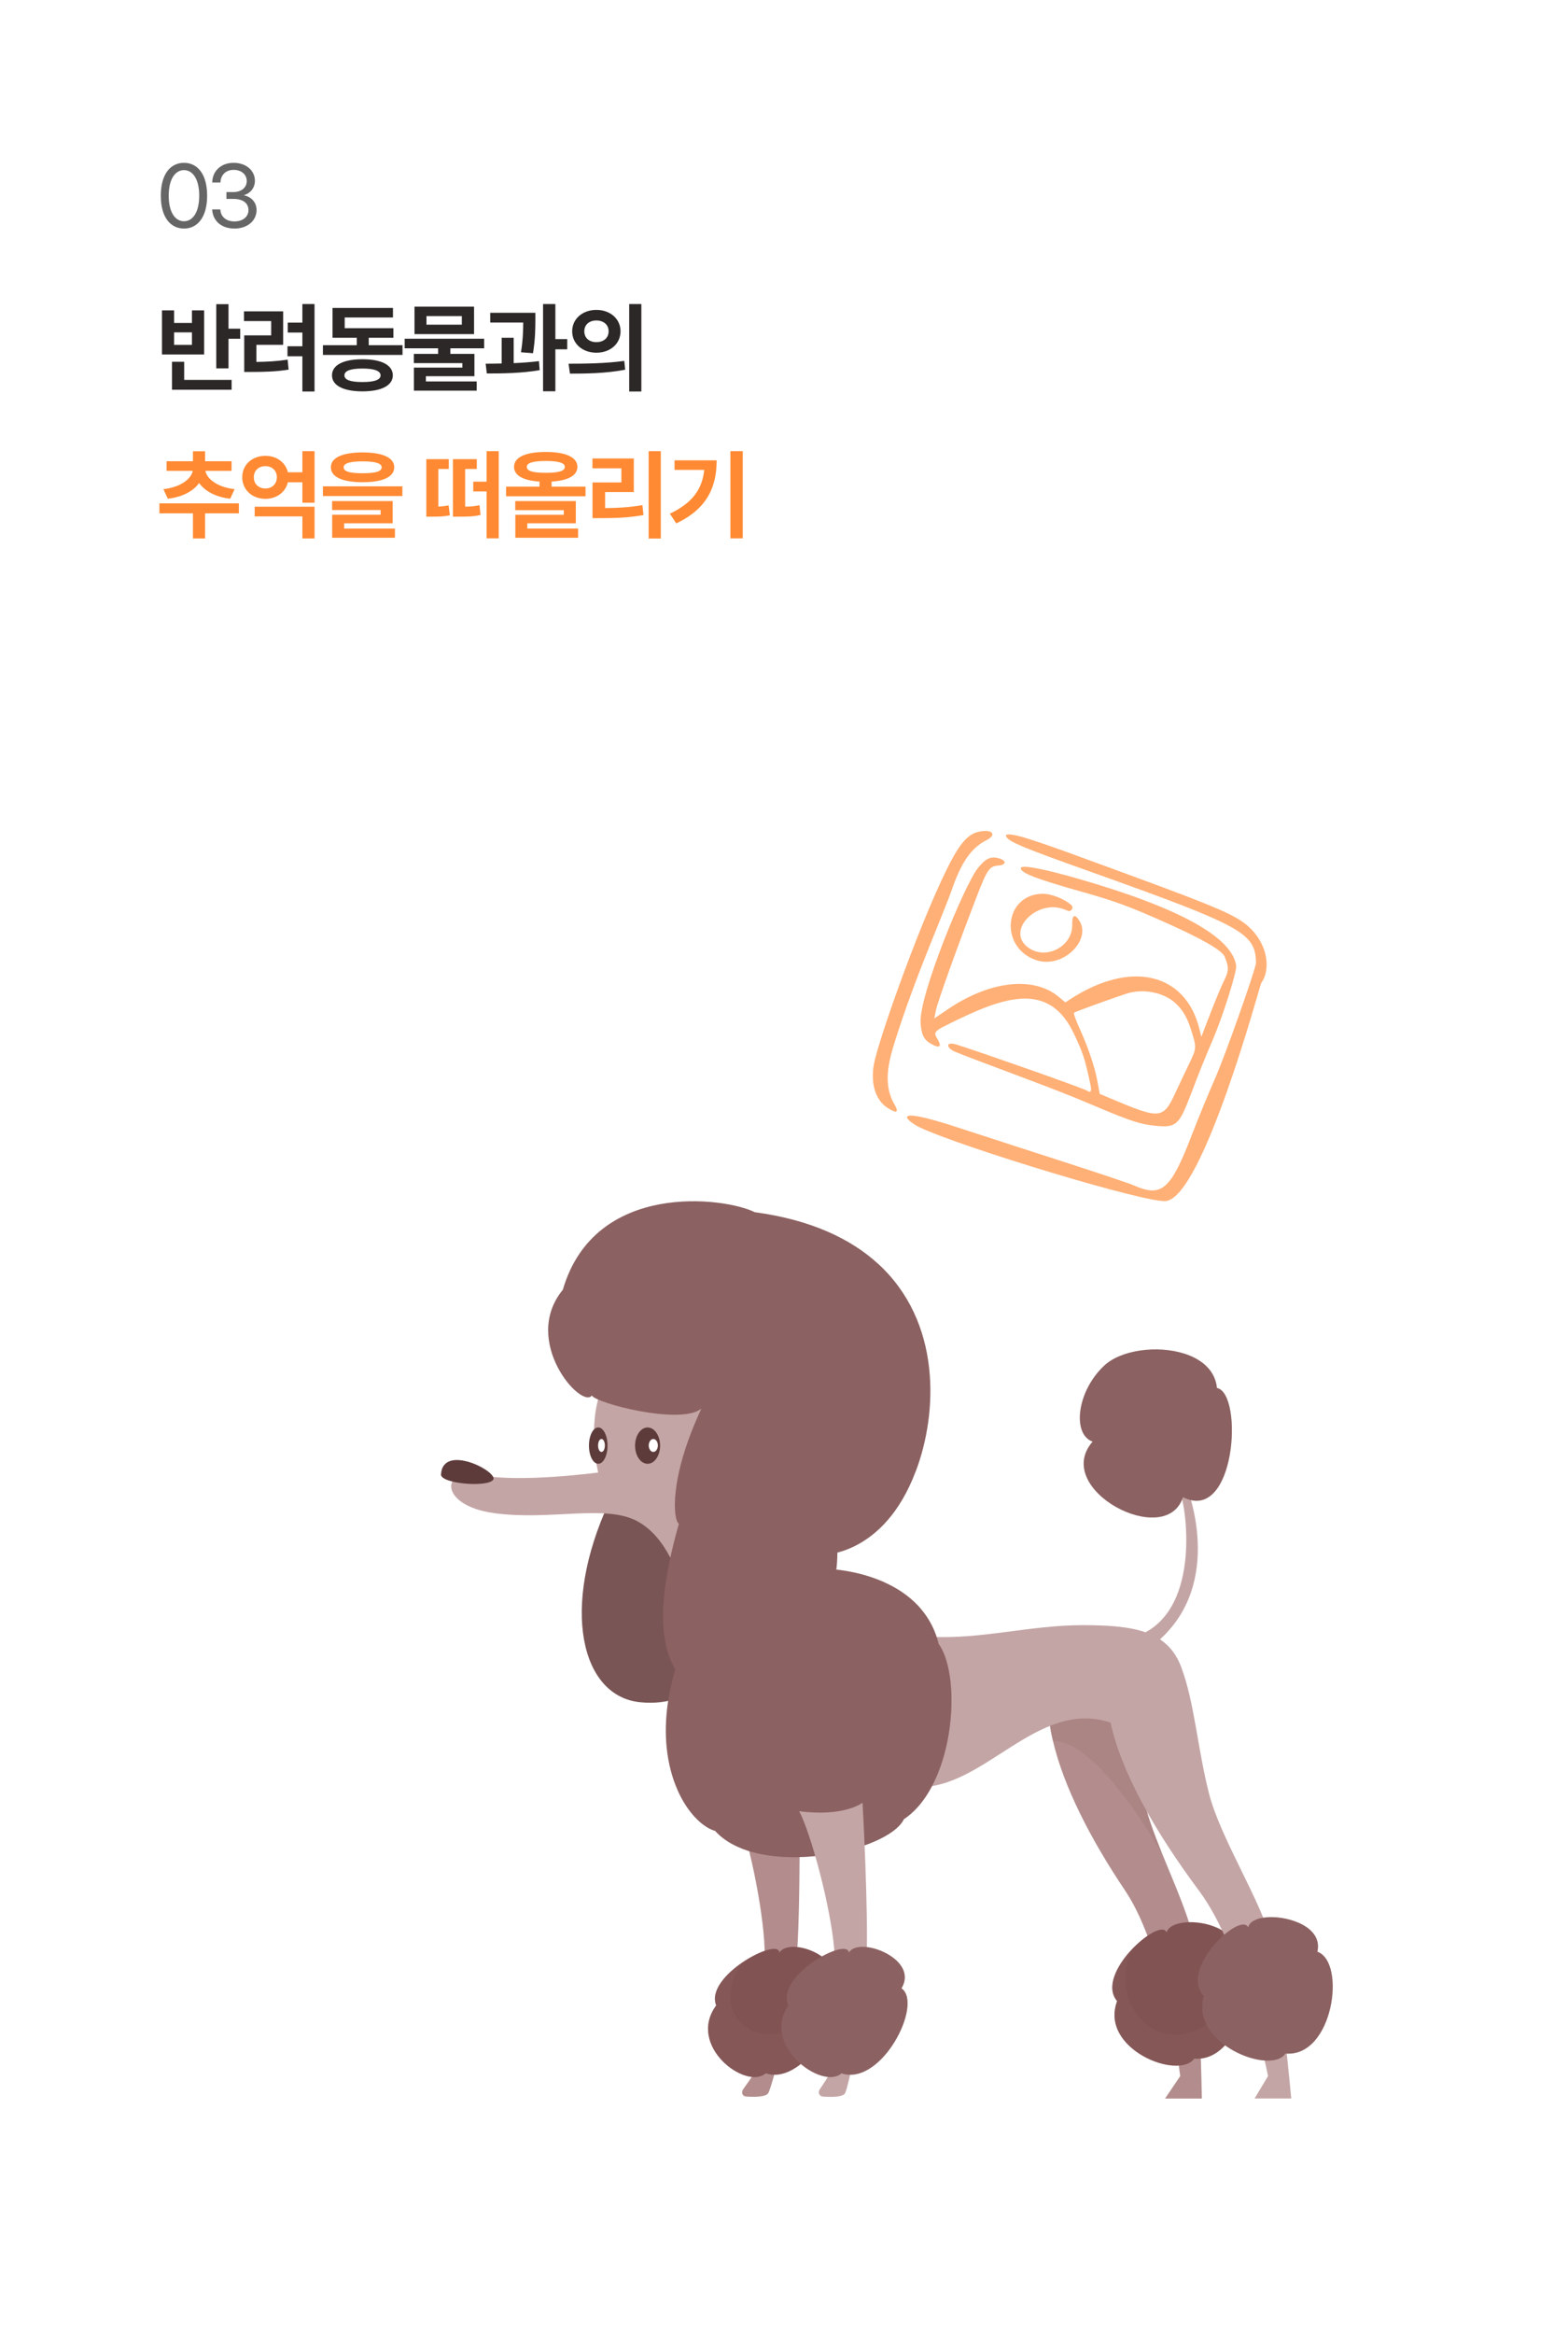 <svg width="320" height="476" viewBox="0 0 320 476" fill="none" xmlns="http://www.w3.org/2000/svg">
<g filter="url(#filter0_d_793_1214)">
<rect x="8" y="8" width="288" height="444" rx="12" fill="white"/>
</g>
<g clip-path="url(#clip0_793_1214)">
<path d="M124.308 306.384C114.322 327.922 118.537 345.941 130.604 347.176C142.689 348.394 147.936 339.123 149.172 330.714C150.39 322.305 139.71 305.148 139.71 305.148L124.291 306.367L124.308 306.384Z" fill="#7A5555"/>
<path d="M237.777 428L240.857 423.432C240.857 423.432 237.861 397.883 229.652 385.651C222.442 374.924 217.06 364.315 214.893 355.094C214.589 353.825 214.352 352.556 214.166 351.355C213.032 350.966 212.151 350.526 211.491 350.052C203.689 344.384 227.418 333.302 229.449 340.036C230.296 342.862 230.786 345.958 231.176 349.24C231.802 354.435 232.14 360.069 233.173 365.771C233.833 369.476 235.441 373.773 237.201 378.139C239.875 384.737 242.922 391.42 243.65 396.259C244.868 404.279 245.275 428.017 245.275 428.017H237.794L237.777 428Z" fill="#B38D8D"/>
<g style="mix-blend-mode:multiply" opacity="0.2">
<path d="M237.184 378.122C232.614 370.305 222.527 354.925 214.877 355.094C214.572 353.825 214.335 352.556 214.149 351.355C213.015 350.966 212.135 350.526 211.474 350.052C214.098 348.58 219.683 346.144 227.046 346.736C228.535 346.855 229.906 347.768 231.159 349.24C231.785 354.435 232.124 360.069 233.156 365.771C233.816 369.476 235.424 373.773 237.184 378.139V378.122Z" fill="#8C6161"/>
</g>
<path d="M243.734 419.845C240.536 424.345 224.338 417.916 227.977 408.137C225.641 405.362 227.825 401.03 230.77 397.816C233.732 394.584 237.438 392.469 238.081 394.127C238.809 391.708 244.327 391.42 248.203 393.095C250.843 394.212 252.705 396.242 251.825 399.102C257.63 401.217 253.399 420.725 243.734 419.862V419.845Z" fill="#825353"/>
<g style="mix-blend-mode:multiply" opacity="0.3">
<path d="M243.734 419.845C240.536 424.345 224.338 417.916 227.977 408.137C225.641 405.362 227.825 401.03 230.77 397.816C225.997 410.37 238.081 420.691 247.898 411.504C254.719 405.125 249.337 398.831 247.509 398.831C249.709 396.073 249.489 394.347 248.203 393.078C250.843 394.195 252.705 396.225 251.825 399.085C257.63 401.2 253.399 420.708 243.734 419.845Z" fill="#8C6161"/>
</g>
<path d="M187.017 364.485C200.896 365.026 211.644 346.347 226.64 351.338C228.823 361.371 235.593 373.418 244.716 385.651C253.839 397.883 258.781 423.432 258.781 423.432L256.039 428H263.52C263.52 428 261.337 404.279 259.509 396.242C257.681 388.206 249.1 375.076 246.73 365.771C244.361 356.465 243.802 347.345 241.077 340.036C238.335 332.744 231.768 331.458 220.987 331.458C210.205 331.458 200.354 334.385 189.776 333.827C179.181 333.285 187.034 364.485 187.034 364.485H187.017Z" fill="#C4A5A5"/>
<path d="M232.648 333.455C245.613 327.973 241.771 305.893 240.857 304.624C239.943 303.338 242.143 303.169 242.143 303.169C242.143 303.169 250.183 322.694 236.304 334.74C233.748 337.481 232.648 333.455 232.648 333.455Z" fill="#C4A5A5"/>
<path d="M241.416 305.351C238.014 316.078 214.538 303.744 222.984 294.032C218.786 292.56 219.7 283.813 225.353 278.517C228.789 275.303 236.203 274.321 241.703 276.081C245.241 277.214 248 279.499 248.355 283.086C253.822 284.185 252.197 310.833 241.416 305.351Z" fill="#8C6161"/>
<path d="M262.336 418.813C259.475 423.313 242.804 416.884 245.681 407.105C243.125 404.33 244.987 399.998 247.695 396.784C250.403 393.552 253.957 391.437 254.736 393.095C255.278 390.676 260.778 390.388 264.79 392.063C267.515 393.18 269.529 395.21 268.852 398.07C274.81 400.185 272.068 419.693 262.319 418.83L262.336 418.813Z" fill="#8C6161"/>
<g style="mix-blend-mode:multiply" opacity="0.3">
<path d="M262.336 418.813C259.475 423.313 242.804 416.884 245.681 407.105C243.125 404.33 244.987 399.998 247.695 396.784C243.87 409.338 256.733 419.659 265.873 410.472C272.203 404.093 266.364 397.799 264.536 397.799C266.533 395.041 266.178 393.315 264.79 392.046C267.515 393.163 269.529 395.193 268.852 398.053C274.81 400.168 272.068 419.676 262.319 418.813H262.336Z" fill="#8C6161"/>
</g>
<g style="mix-blend-mode:multiply" opacity="0.3">
<path d="M241.416 305.351C238.014 316.078 214.538 303.744 222.984 294.032C221.664 298.584 242.211 303.761 243.87 293.406C249.168 293.745 248.135 281.309 241.703 276.081C245.241 277.215 248 279.499 248.355 283.086C253.822 284.185 252.197 310.833 241.416 305.351Z" fill="#8C6161"/>
</g>
<path d="M150.339 369.408C154.114 364.671 163.135 365.212 163.135 365.212C163.135 365.212 163.457 389.847 162.526 400.066C161.595 410.285 157.567 425.614 156.788 426.9C156.28 427.729 153.877 427.712 152.235 427.594C151.507 427.543 151.203 426.748 151.677 426.088C152.455 425.022 153.505 423.55 154.114 422.501C155.18 420.674 156.331 406.072 156.043 397.494C155.756 388.916 152.455 373.773 150.323 369.391L150.339 369.408Z" fill="#B38D8D"/>
<path d="M156.263 422.873C152.167 426.342 140.116 417.222 146.159 409.016C144.957 406.005 148.139 402.502 151.643 400.151C155.146 397.799 158.972 396.598 159.056 398.239C160.41 396.175 165.251 397.021 168.094 399.322C170.024 400.878 171.039 403.095 169.431 405.531C173.798 408.627 164.354 425.597 156.28 422.856L156.263 422.873Z" fill="#825353"/>
<g style="mix-blend-mode:multiply" opacity="0.3">
<path d="M156.263 422.873C152.167 426.342 140.116 417.222 146.159 409.016C144.957 406.005 148.139 402.502 151.643 400.151C145.228 408.83 151.457 417.578 161.68 414.126C166.537 412.485 167.367 404.82 165.792 404.465C168.501 402.384 168.822 400.76 168.094 399.339C170.024 400.895 171.039 403.112 169.431 405.548C173.798 408.644 164.354 425.614 156.28 422.873H156.263Z" fill="#8C6161"/>
</g>
<path d="M184.461 371.049C181.178 377.8 154.876 383.265 145.939 373.418C143.485 372.724 140.404 369.865 138.305 365.161C137.222 362.725 136.393 359.798 136.054 356.414C135.496 350.797 136.258 343.928 139.355 336.009C139.355 336.009 155.231 322.677 160.715 320.68C165.234 319.022 180.653 319.361 188.083 328.311C189.674 330.223 190.893 332.524 191.57 335.282C192.636 336.771 193.381 338.97 193.787 341.559C195.311 351.017 192.467 365.754 184.444 371.049H184.461Z" fill="#8C6161"/>
<g style="mix-blend-mode:multiply" opacity="0.3">
<path d="M172.546 326.061C172.546 326.061 175.728 345.18 164.591 350.137C153.437 355.111 141.691 347.345 141.691 347.345C141.691 347.345 137.544 350.171 136.071 356.414C135.513 350.797 136.274 343.928 139.372 336.009C139.372 336.009 155.248 322.677 160.732 320.68C165.251 319.022 180.67 319.361 188.1 328.311C180.907 323.489 172.546 326.061 172.546 326.061Z" fill="#8C6161"/>
</g>
<g style="mix-blend-mode:multiply" opacity="0.3">
<path d="M184.461 371.049C181.178 377.8 154.875 383.265 145.939 373.418C143.485 372.724 140.404 369.865 138.305 365.161C144.297 371.083 154.689 370.745 159.801 364.265C162.187 367.649 177.319 366.447 182.904 357.497C186.831 360.576 192.839 351.897 193.804 341.559C195.327 351.017 192.484 365.754 184.461 371.049Z" fill="#8C6161"/>
</g>
<path d="M122.717 283.339C119.772 291.122 122.074 300.326 122.074 300.326C122.074 300.326 105.978 302.492 97.921 300.834C89.865 299.176 89.492 307.094 100.866 308.617C112.24 310.157 123.36 306.823 129.86 310.157C136.376 313.473 138.678 322.423 138.678 322.423C138.678 322.423 148.004 296.113 145.956 286.402C143.908 276.69 122.7 283.339 122.7 283.339H122.717Z" fill="#C4A5A5"/>
<path d="M90 300.716C89.899 302.577 99.191 303.406 100.612 301.866C102.034 300.326 90.389 294.202 90 300.716Z" fill="#5E3B3B"/>
<path d="M186.865 300.106C180.382 317.297 167.959 317.093 167.959 317.093L163.287 311.493L143.129 287.298C138.932 290.733 121.549 286.165 120.788 284.625C118.689 287.485 106.265 273.56 114.864 263.053C121.363 240.736 147.919 244.171 154.029 247.233C165.454 248.773 173.578 252.631 179.164 257.723C192.145 269.567 191.435 288.111 186.882 300.106H186.865Z" fill="#8C6161"/>
<g style="mix-blend-mode:multiply" opacity="0.3">
<path d="M186.865 300.106C180.382 317.297 167.959 317.093 167.959 317.093L163.288 311.493C162.492 301.071 162.577 286.842 162.577 286.842C167.35 290.022 169.533 295.606 170.345 299.176C170.582 299.328 170.802 299.48 171.006 299.633C175.389 302.847 181.635 301.291 183.666 296.249C185.392 291.985 186.679 286.317 186.459 279.059C186.171 269.432 182.65 262.393 179.13 257.69C192.112 269.533 191.401 288.077 186.848 300.073L186.865 300.106Z" fill="#8C6161"/>
</g>
<path d="M134.717 294.844C134.717 296.892 133.566 298.55 132.162 298.55C130.757 298.55 129.606 296.892 129.606 294.844C129.606 292.797 130.757 291.139 132.162 291.139C133.566 291.139 134.717 292.797 134.717 294.844Z" fill="#5E3B3B"/>
<path d="M134.26 294.811C134.26 295.538 133.837 296.13 133.329 296.13C132.822 296.13 132.398 295.538 132.398 294.811C132.398 294.083 132.822 293.491 133.329 293.491C133.837 293.491 134.26 294.083 134.26 294.811Z" fill="white"/>
<path d="M123.986 294.844C123.986 296.892 123.14 298.55 122.091 298.55C121.041 298.55 120.195 296.892 120.195 294.844C120.195 292.797 121.041 291.139 122.091 291.139C123.14 291.139 123.986 292.797 123.986 294.844Z" fill="#5E3B3B"/>
<path d="M123.445 294.811C123.445 295.538 123.14 296.13 122.751 296.13C122.362 296.13 122.057 295.538 122.057 294.811C122.057 294.083 122.362 293.491 122.751 293.491C123.14 293.491 123.445 294.083 123.445 294.811Z" fill="white"/>
<path d="M143.129 287.315C136.444 301.629 137.391 310.038 138.542 310.799C131.857 334.284 134.92 347.261 154.012 348.022C173.104 348.783 170.819 327.025 168.907 325.113C173.494 319.191 168.907 300.682 167.383 298.381C168.145 295.521 166.622 290.547 163.761 287.112C160.901 283.678 145.431 281.191 143.129 287.298V287.315Z" fill="#8C6161"/>
<path d="M163.101 369.408C172.292 370.609 176.032 367.682 176.032 367.682C176.032 367.682 177.268 389.847 176.845 400.083C176.439 410.302 173.172 425.631 172.461 426.917C172.004 427.746 169.584 427.729 167.942 427.611C167.197 427.56 166.859 426.765 167.316 426.105C168.044 425.039 169.008 423.567 169.567 422.518C170.532 420.691 170.955 406.089 170.244 397.511C169.533 388.933 165.454 373.79 163.101 369.408Z" fill="#C4A5A5"/>
<path d="M171.716 422.873C167.807 426.342 155.282 417.222 160.901 409.016C159.547 406.005 162.56 402.502 165.928 400.151C169.313 397.799 173.087 396.598 173.24 398.239C174.475 396.175 179.367 397.021 182.329 399.322C184.343 400.878 185.46 403.095 183.971 405.531C188.49 408.627 179.908 425.597 171.7 422.856L171.716 422.873Z" fill="#8C6161"/>
<g style="mix-blend-mode:multiply" opacity="0.3">
<path d="M171.716 422.873C167.807 426.342 155.282 417.222 160.901 409.016C159.547 406.005 162.56 402.502 165.928 400.151C159.953 408.83 166.622 417.578 176.659 414.126C181.432 412.485 181.872 404.82 180.281 404.465C182.887 402.384 183.124 400.76 182.329 399.339C184.343 400.895 185.46 403.112 183.971 405.548C188.49 408.644 179.908 425.614 171.7 422.873H171.716Z" fill="#8C6161"/>
</g>
</g>
<path d="M182.514 225.191C180.041 220.994 181.505 216.042 182.604 212.502C186.829 199.006 192.54 186.444 194.359 181.162C196.539 174.92 198.769 172.644 201.432 171.3C203.081 170.451 202.803 169.421 200.973 169.484C198.863 169.571 197.332 170.34 195.391 173.349C190.439 181.079 180.491 208.308 178.548 216.139C177.468 220.5 178.512 224.385 181.235 226.017C183.063 227.188 183.498 226.886 182.514 225.191Z" fill="#FFB076"/>
<path d="M191.387 212.029C190.394 210.361 190.339 210.432 195.691 207.844C205.734 203.013 214.284 200.592 219.114 210.725C221.057 214.8 221.415 215.948 222.544 221.25C222.819 222.551 222.608 222.99 221.91 222.479C221.283 222.022 201.173 214.947 195.36 213.096C192.782 212.268 193.163 213.786 194.905 214.506C199.258 216.307 211.095 220.533 219.193 223.804C226.276 226.695 230.993 229.012 234.864 229.501C242.174 230.421 240.104 229.165 247.473 212.141C249.576 207.258 252.433 198.174 252.283 196.947C251.43 191.107 240.61 185.151 220.236 179.281C213.109 177.219 208.584 176.354 208.361 177.001C208.036 177.944 211.332 179.229 220.814 181.892C227.465 183.76 230.545 184.881 238.092 188.263C245.405 191.535 249.402 193.845 249.931 195.112C250.82 197.257 250.803 198.005 249.819 199.987C248.569 202.48 245.69 210.14 245.172 211.469L244.809 209.987C242.021 198.387 230.754 195.743 218.39 203.814L217.419 204.444L216.132 203.368C211.001 199.009 201.979 200.002 193.304 205.937L190.672 207.714L191.004 206.05C191.345 204.359 195.312 193.276 199.234 183.112C201.574 177.015 201.929 176.685 203.887 176.515C205.249 176.411 205.464 175.611 204.116 175.147C202.203 174.489 201.115 175.109 199.518 177.121C196.844 180.51 187.501 203.005 187.878 208.651C188.018 210.869 188.493 212.118 190.107 212.945C191.747 213.871 192.238 213.497 191.387 212.029ZM219.201 206.535C219.455 206.321 229.296 202.777 230.48 202.491C233.714 201.676 237.474 202.488 239.744 204.475C241.316 205.861 242.212 207.375 243.016 209.852C244.266 213.839 244.268 213.659 242.556 217.229C241.728 218.934 240.495 221.553 239.804 223.034C237.17 228.758 236.446 228.147 224.436 223.107L223.931 220.371C223.41 217.509 221.982 213.34 220.067 209.184C219.477 207.836 219.047 206.633 219.201 206.535Z" fill="#FFB076"/>
<path d="M257.394 200.486C259.633 197.398 258.615 190.989 252.719 187.452C248.902 185.143 240.379 182.058 217.461 173.684C214.057 172.452 210.087 171.115 208.631 170.704C205.952 169.992 204.924 170 205.422 170.744C206.097 171.76 208.996 172.97 221.992 177.595C253.696 188.904 256.125 190.253 256.336 196.293C256.37 197.42 249.899 215.689 247.844 220.256C246.756 222.715 244.642 227.804 243.18 231.611C238.935 242.628 237.089 244.224 231.552 241.835C228.878 240.673 210.225 234.792 195.653 230.016C180.623 225.082 185.39 228.833 187.668 229.919C196.272 233.997 234.121 245.492 237.984 244.953C245.601 243.929 257.166 200.799 257.394 200.486Z" fill="#FFB076"/>
<path d="M212.536 182.297C204.827 182.627 203.965 193.271 211.438 195.815C216.891 197.662 222.754 191.753 220.305 187.835C219.222 186.076 218.773 186.856 218.819 188.56C218.972 193.194 213.012 196.146 209.421 192.92C205.615 189.529 211.596 183.541 216.958 185.387L217.946 185.757C218.637 186.025 219.196 185.103 218.642 184.61C217.365 183.417 214.556 182.209 212.536 182.297Z" fill="#FFB076"/>
<g clip-path="url(#clip1_793_1214)">
<path d="M37.552 46.616C40.24 46.616 42.272 44.392 42.272 39.912C42.272 35.432 40.24 33.208 37.552 33.208C34.848 33.208 32.816 35.432 32.816 39.912C32.816 44.392 34.848 46.616 37.552 46.616ZM37.552 45.128C35.808 45.128 34.432 43.4 34.432 39.912C34.432 36.44 35.808 34.696 37.552 34.696C39.28 34.696 40.656 36.44 40.656 39.912C40.656 43.4 39.28 45.128 37.552 45.128ZM47.846 46.616C50.534 46.616 52.358 44.984 52.358 42.84C52.358 41.064 51.03 40.056 49.734 39.816C50.918 39.528 52.022 38.44 52.022 36.872C52.022 34.856 50.31 33.208 47.67 33.208C45.046 33.208 43.318 34.968 43.318 37.224H44.998C44.998 35.864 45.942 34.648 47.67 34.648C49.366 34.648 50.358 35.672 50.358 36.92C50.358 38.248 49.254 39.176 47.622 39.176H46.214V40.568H47.622C49.558 40.568 50.71 41.416 50.71 42.856C50.71 44.136 49.638 45.16 47.846 45.16C46.038 45.16 45.014 44.088 44.966 42.712H43.302C43.398 44.952 45.094 46.616 47.846 46.616Z" fill="#666666"/>
<path d="M46.634 62.04H44.134V75.127H46.634V69.091H49.023V67.04H46.634V62.04ZM33.057 72.296H41.662V63.297H39.175V65.873H35.529V63.297H33.057V72.296ZM35.101 79.492H47.269V77.482H37.587V73.787H35.101V79.492ZM35.529 70.341V67.786H39.175V70.341H35.529ZM64.189 62.012H61.71V65.797H58.72V67.82H61.71V70.624H58.671V72.662H61.71V79.844H64.189V62.012ZM49.797 65.486H55.343V68.401H49.839V75.859H51.24C53.975 75.859 56.24 75.804 58.899 75.389L58.699 73.352C56.461 73.684 54.521 73.794 52.325 73.815V70.334H57.787V63.504H49.797V65.486ZM82.145 70.41H75.253V68.891H80.287V66.936H70.35V64.747H80.198V62.807H67.863V68.891H72.808V70.41H65.902V72.385H82.145V70.41ZM67.753 76.557C67.753 78.635 70.094 79.816 73.975 79.823C77.836 79.816 80.156 78.635 80.17 76.557C80.156 74.443 77.836 73.269 73.975 73.269C70.094 73.269 67.753 74.443 67.753 76.557ZM70.294 76.557C70.281 75.638 71.517 75.168 73.975 75.168C76.392 75.168 77.663 75.638 77.67 76.557C77.663 77.482 76.392 77.924 73.975 77.917C71.517 77.924 70.281 77.482 70.294 76.557ZM98.803 69.084H82.587V71.039H89.41V72.178H84.459V74.057H94.362V74.975H84.473V79.678H97.283V77.8H86.917V76.729H96.821V72.178H91.91V71.039H98.803V69.084ZM84.59 68.145H96.745V62.544H84.59V68.145ZM87.035 66.218V64.471H94.252V66.218H87.035ZM109.259 63.794H100.046V65.783H106.779C106.772 67.358 106.731 69.264 106.323 71.847L108.775 72.04C109.252 69.084 109.252 66.895 109.259 65.224V63.794ZM99.114 74.181L99.348 76.17C102.463 76.184 106.489 76.121 110.136 75.5L109.991 73.656C108.354 73.863 106.579 73.988 104.832 74.064V68.891H102.38V74.139C101.22 74.167 100.115 74.174 99.114 74.181ZM110.826 79.802H113.34V71.246H115.764V69.16H113.34V62.012H110.826V79.802ZM121.703 63.207C118.906 63.207 116.766 65.023 116.772 67.572C116.766 70.127 118.906 71.936 121.703 71.936C124.535 71.936 126.627 70.127 126.641 67.572C126.627 65.023 124.535 63.207 121.703 63.207ZM116.034 74.181L116.317 76.204C119.431 76.204 123.651 76.17 127.587 75.403L127.401 73.608C123.596 74.139 119.203 74.181 116.034 74.181ZM119.245 67.572C119.245 66.184 120.301 65.362 121.703 65.362C123.133 65.362 124.203 66.184 124.21 67.572C124.203 68.981 123.126 69.782 121.703 69.782C120.308 69.782 119.245 68.981 119.245 67.572ZM128.409 79.844H130.888V62.012H128.409V79.844Z" fill="#2C2827"/>
<path d="M48.747 102.662H32.532V104.699H39.376V109.816H41.848V104.699H48.747V102.662ZM33.347 99.768L34.251 101.722C37.283 101.363 39.472 100.148 40.633 98.518C41.793 100.134 43.968 101.37 46.979 101.722L47.877 99.768C44.203 99.34 42.207 97.586 41.91 96.032H47.255V94.07H41.848V92.04H39.376V94.07H33.996V96.032H39.334C39.037 97.606 37.028 99.34 33.347 99.768ZM64.196 103.345H51.979V105.32H61.71V109.816H64.196V103.345ZM49.438 97.323C49.424 99.899 51.475 101.743 54.169 101.743C56.448 101.743 58.271 100.383 58.747 98.366H61.71V102.53H64.196V92.012H61.71V96.322H58.754C58.285 94.326 56.455 92.959 54.169 92.972C51.475 92.959 49.424 94.796 49.438 97.323ZM51.8 97.323C51.8 95.935 52.829 95.072 54.169 95.072C55.481 95.072 56.489 95.935 56.503 97.323C56.489 98.773 55.481 99.623 54.169 99.63C52.829 99.623 51.8 98.773 51.8 97.323ZM73.996 92.275C69.894 92.275 67.518 93.345 67.525 95.3C67.518 97.289 69.894 98.352 73.996 98.352C78.091 98.352 80.453 97.289 80.46 95.3C80.453 93.345 78.091 92.275 73.996 92.275ZM65.902 101.17H82.118V99.195H65.902V101.17ZM67.774 104.022H77.677V104.989H67.787V109.678H80.598V107.8H70.232V106.729H80.135V102.192H67.774V104.022ZM70.135 95.3C70.122 94.519 71.392 94.091 73.996 94.098C76.634 94.091 77.891 94.519 77.891 95.3C77.891 96.177 76.634 96.515 73.996 96.522C71.392 96.515 70.122 96.177 70.135 95.3ZM91.59 93.649H87.004V105.376H87.874C89.511 105.376 90.554 105.362 91.804 105.106L91.555 103.069C90.837 103.221 90.195 103.29 89.456 103.318V95.652H91.59V93.649ZM92.439 105.376H93.434C95.554 105.376 96.693 105.355 98.061 105.023L97.867 103.035C96.928 103.249 96.086 103.318 94.932 103.338V95.652H97.308V93.649H92.439V105.376ZM96.583 100.231H99.304V109.802H101.783V92.012H99.304V98.235H96.583V100.231ZM111.376 92.178C107.273 92.185 104.898 93.255 104.905 95.217C104.898 96.971 106.79 98.014 110.105 98.221V99.25H103.282V101.218H119.497V99.25H112.57V98.221C115.927 98.028 117.833 96.985 117.84 95.217C117.833 93.255 115.471 92.185 111.376 92.178ZM105.153 104.05H115.057V104.996H105.167V109.678H117.978V107.8H107.612V106.729H117.515V102.192H105.153V104.05ZM107.515 95.217C107.501 94.416 108.772 94.022 111.376 94.015C114.014 94.022 115.271 94.416 115.271 95.217C115.271 96.08 114.014 96.432 111.376 96.432C108.772 96.432 107.501 96.08 107.515 95.217ZM134.856 92.012H132.377V109.844H134.856V92.012ZM120.906 95.521H126.811V98.401H120.92V105.68H122.515C125.768 105.68 128.406 105.569 131.321 105.051L131.106 103.028C128.51 103.463 126.21 103.608 123.489 103.628V100.362H129.352V93.511H120.906V95.521ZM151.583 92.012H149.062V109.802H151.583V92.012ZM136.707 104.768L138.006 106.75C144.359 103.753 146.252 99.271 146.258 93.884H137.66V95.838H143.717C143.316 99.789 141.293 102.593 136.707 104.768Z" fill="#FF8A33"/>
</g>
<defs>
<filter id="filter0_d_793_1214" x="0" y="0" width="320" height="476" filterUnits="userSpaceOnUse" color-interpolation-filters="sRGB">
<feFlood flood-opacity="0" result="BackgroundImageFix"/>
<feColorMatrix in="SourceAlpha" type="matrix" values="0 0 0 0 0 0 0 0 0 0 0 0 0 0 0 0 0 0 127 0" result="hardAlpha"/>
<feOffset dx="8" dy="8"/>
<feGaussianBlur stdDeviation="8"/>
<feComposite in2="hardAlpha" operator="out"/>
<feColorMatrix type="matrix" values="0 0 0 0 0 0 0 0 0 0 0 0 0 0 0 0 0 0 0.12 0"/>
<feBlend mode="normal" in2="BackgroundImageFix" result="effect1_dropShadow_793_1214"/>
<feBlend mode="normal" in="SourceGraphic" in2="effect1_dropShadow_793_1214" result="shape"/>
</filter>
<clipPath id="clip0_793_1214">
<rect width="182" height="183" fill="white" transform="matrix(-1 0 0 1 272 245)"/>
</clipPath>
<clipPath id="clip1_793_1214">
<rect width="122" height="84" fill="white" transform="translate(32 32)"/>
</clipPath>
</defs>
</svg>
